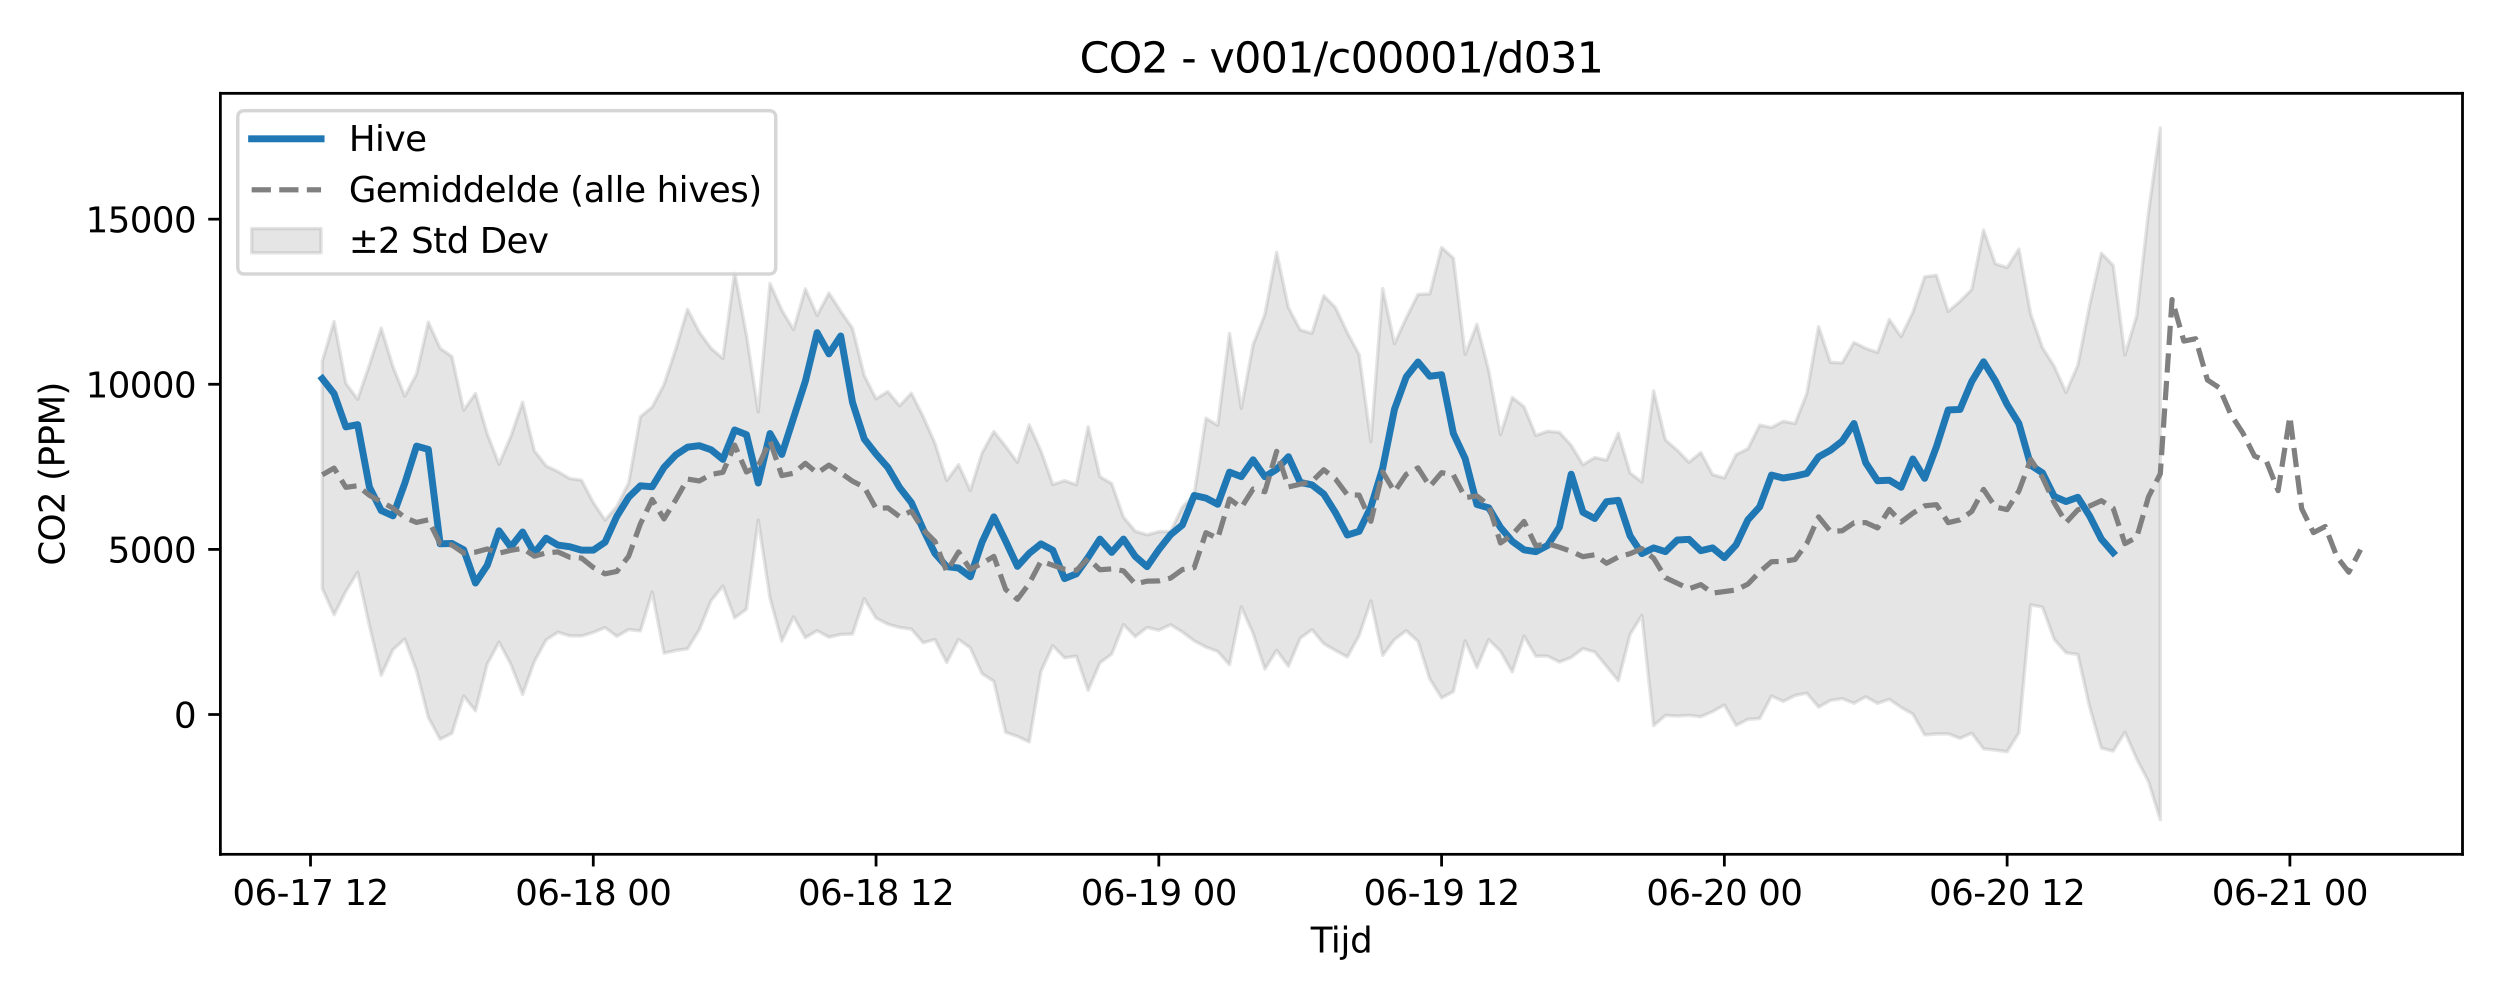 <?xml version="1.0" encoding="utf-8" standalone="no"?>
<!DOCTYPE svg PUBLIC "-//W3C//DTD SVG 1.1//EN"
  "http://www.w3.org/Graphics/SVG/1.1/DTD/svg11.dtd">
<svg xmlns:xlink="http://www.w3.org/1999/xlink" width="720pt" height="288pt" viewBox="0 0 720 288" xmlns="http://www.w3.org/2000/svg" version="1.1">
 <defs>
  <style type="text/css">*{stroke-linejoin: round; stroke-linecap: butt}</style>
 </defs>
 <g id="figure_1">
  <g id="patch_1">
   <path d="M 0 288 
L 720 288 
L 720 0 
L 0 0 
z
" style="fill: #ffffff"/>
  </g>
  <g id="axes_1">
   <g id="patch_2">
    <path d="M 63.47 246.04 
L 709.2 246.04 
L 709.2 26.88 
L 63.47 26.88 
z
" style="fill: #ffffff"/>
   </g>
   <g id="FillBetweenPolyCollection_1">
    <defs>
     <path id="m8630832f6d" d="M 92.821 -183.979 
L 92.821 -118.533 
L 96.215 -110.958 
L 99.608 -117.678 
L 103.001 -123.205 
L 106.394 -107.784 
L 109.787 -93.512 
L 113.181 -100.9 
L 116.574 -103.968 
L 119.967 -94.813 
L 123.36 -81.371 
L 126.754 -75.102 
L 130.147 -76.793 
L 133.54 -87.542 
L 136.933 -83.286 
L 140.326 -96.744 
L 143.72 -103.06 
L 147.113 -96.711 
L 150.506 -88.001 
L 153.899 -97.484 
L 157.293 -103.722 
L 160.686 -105.922 
L 164.079 -104.87 
L 167.472 -104.839 
L 170.865 -105.853 
L 174.259 -107.256 
L 177.652 -104.73 
L 181.045 -106.676 
L 184.438 -106.306 
L 187.832 -117.513 
L 191.225 -99.884 
L 194.618 -100.667 
L 198.011 -101.119 
L 201.404 -106.632 
L 204.798 -115.025 
L 208.191 -119.201 
L 211.584 -110.047 
L 214.977 -112.562 
L 218.371 -138.192 
L 221.764 -115.708 
L 225.157 -103.35 
L 228.55 -110.353 
L 231.943 -104.348 
L 235.337 -106.352 
L 238.73 -104.486 
L 242.123 -105.272 
L 245.516 -105.395 
L 248.91 -115.554 
L 252.303 -109.997 
L 255.696 -108.242 
L 259.089 -107.281 
L 262.482 -106.804 
L 265.876 -102.893 
L 269.269 -103.804 
L 272.662 -97.199 
L 276.055 -103.861 
L 279.449 -101.398 
L 282.842 -93.965 
L 286.235 -91.793 
L 289.628 -77.103 
L 293.021 -75.926 
L 296.415 -74.305 
L 299.808 -94.661 
L 303.201 -102.059 
L 306.594 -98.547 
L 309.988 -99.027 
L 313.381 -89.171 
L 316.774 -97.098 
L 320.167 -99.596 
L 323.56 -108.118 
L 326.954 -104.635 
L 330.347 -107.283 
L 333.74 -106.5 
L 337.133 -108.064 
L 340.527 -105.977 
L 343.92 -103.437 
L 347.313 -101.651 
L 350.706 -100.37 
L 354.099 -96.558 
L 357.493 -113.213 
L 360.886 -105.579 
L 364.279 -95.324 
L 367.672 -100.704 
L 371.066 -96.102 
L 374.459 -104.193 
L 377.852 -106.65 
L 381.245 -102.608 
L 384.638 -100.65 
L 388.032 -98.79 
L 391.425 -104.952 
L 394.818 -114.924 
L 398.211 -99.241 
L 401.604 -103.799 
L 404.998 -106.358 
L 408.391 -103.278 
L 411.784 -92.432 
L 415.177 -87.008 
L 418.571 -88.814 
L 421.964 -103.421 
L 425.357 -95.753 
L 428.75 -103.786 
L 432.143 -100.416 
L 435.537 -94.496 
L 438.93 -104.803 
L 442.323 -99.019 
L 445.716 -99.036 
L 449.11 -97.334 
L 452.503 -98.655 
L 455.896 -101.204 
L 459.289 -100.223 
L 462.682 -96.088 
L 466.076 -91.948 
L 469.469 -105.311 
L 472.862 -110.778 
L 476.255 -79.001 
L 479.649 -81.975 
L 483.042 -81.765 
L 486.435 -81.991 
L 489.828 -81.584 
L 493.221 -83.054 
L 496.615 -84.965 
L 500.008 -79.086 
L 503.401 -80.825 
L 506.794 -81.067 
L 510.188 -87.55 
L 513.581 -85.991 
L 516.974 -87.703 
L 520.367 -88.35 
L 523.76 -84.349 
L 527.154 -86.274 
L 530.547 -86.786 
L 533.94 -85.457 
L 537.333 -87.317 
L 540.727 -85.432 
L 544.12 -86.605 
L 547.513 -84.258 
L 550.906 -82.354 
L 554.299 -76.369 
L 557.693 -76.607 
L 561.086 -76.65 
L 564.479 -75.364 
L 567.872 -76.821 
L 571.266 -72.337 
L 574.659 -71.975 
L 578.052 -71.498 
L 581.445 -76.955 
L 584.838 -113.796 
L 588.232 -113.152 
L 591.625 -103.838 
L 595.018 -100.003 
L 598.411 -99.504 
L 601.805 -84.435 
L 605.198 -72.541 
L 608.591 -71.698 
L 611.984 -77.098 
L 615.377 -69.428 
L 618.771 -62.904 
L 622.164 -51.922 
L 622.164 -251.158 
L 622.164 -251.158 
L 618.771 -226.938 
L 615.377 -197.09 
L 611.984 -185.763 
L 608.591 -211.565 
L 605.198 -215.072 
L 601.805 -200.082 
L 598.411 -182.829 
L 595.018 -174.975 
L 591.625 -182.494 
L 588.232 -187.887 
L 584.838 -197.563 
L 581.445 -216.26 
L 578.052 -210.954 
L 574.659 -212.012 
L 571.266 -221.755 
L 567.872 -204.624 
L 564.479 -201.21 
L 561.086 -198.297 
L 557.693 -208.716 
L 554.299 -208.265 
L 550.906 -198.067 
L 547.513 -191.041 
L 544.12 -195.982 
L 540.727 -186.484 
L 537.333 -187.667 
L 533.94 -189.368 
L 530.547 -183.485 
L 527.154 -183.649 
L 523.76 -193.924 
L 520.367 -174.682 
L 516.974 -166.018 
L 513.581 -166.675 
L 510.188 -164.885 
L 506.794 -165.552 
L 503.401 -158.749 
L 500.008 -157.079 
L 496.615 -150.337 
L 493.221 -151.327 
L 489.828 -157.677 
L 486.435 -154.87 
L 483.042 -158.328 
L 479.649 -161.283 
L 476.255 -175.433 
L 472.862 -149.205 
L 469.469 -151.771 
L 466.076 -163.231 
L 462.682 -155.478 
L 459.289 -156.217 
L 455.896 -154.154 
L 452.503 -159.747 
L 449.11 -163.473 
L 445.716 -163.808 
L 442.323 -162.584 
L 438.93 -170.836 
L 435.537 -173.535 
L 432.143 -162.833 
L 428.75 -181.238 
L 425.357 -194.579 
L 421.964 -185.945 
L 418.571 -213.681 
L 415.177 -216.729 
L 411.784 -203.371 
L 408.391 -203.216 
L 404.998 -196.449 
L 401.604 -189.028 
L 398.211 -204.905 
L 394.818 -160.813 
L 391.425 -185.878 
L 388.032 -192.201 
L 384.638 -199.372 
L 381.245 -202.834 
L 377.852 -192.01 
L 374.459 -192.975 
L 371.066 -199.421 
L 367.672 -215.323 
L 364.279 -197.441 
L 360.886 -188.701 
L 357.493 -170.412 
L 354.099 -192.001 
L 350.706 -165.528 
L 347.313 -167.537 
L 343.92 -145.581 
L 340.527 -141.949 
L 337.133 -134.955 
L 333.74 -134.886 
L 330.347 -133.963 
L 326.954 -135.014 
L 323.56 -139.062 
L 320.167 -148.721 
L 316.774 -150.738 
L 313.381 -165.091 
L 309.988 -148.4 
L 306.594 -149.585 
L 303.201 -148.479 
L 299.808 -158.1 
L 296.415 -165.637 
L 293.021 -154.867 
L 289.628 -159.416 
L 286.235 -163.726 
L 282.842 -157.54 
L 279.449 -146.728 
L 276.055 -154.195 
L 272.662 -149.602 
L 269.269 -160.323 
L 265.876 -168.013 
L 262.482 -174.764 
L 259.089 -171.128 
L 255.696 -175.227 
L 252.303 -173.137 
L 248.91 -179.843 
L 245.516 -193.451 
L 242.123 -198.333 
L 238.73 -203.609 
L 235.337 -197.161 
L 231.943 -204.803 
L 228.55 -193.07 
L 225.157 -198.693 
L 221.764 -206.358 
L 218.371 -169.389 
L 214.977 -191.559 
L 211.584 -209.588 
L 208.191 -184.759 
L 204.798 -187.678 
L 201.404 -192.344 
L 198.011 -198.928 
L 194.618 -187.433 
L 191.225 -177.224 
L 187.832 -170.789 
L 184.438 -167.979 
L 181.045 -148.885 
L 177.652 -142.134 
L 174.259 -138.212 
L 170.865 -143.282 
L 167.472 -149.726 
L 164.079 -150.17 
L 160.686 -152.178 
L 157.293 -153.809 
L 153.899 -158.17 
L 150.506 -172.169 
L 147.113 -162.305 
L 143.72 -154.308 
L 140.326 -163.059 
L 136.933 -174.661 
L 133.54 -169.893 
L 130.147 -185.308 
L 126.754 -187.697 
L 123.36 -195.224 
L 119.967 -180.267 
L 116.574 -173.936 
L 113.181 -182.378 
L 109.787 -193.529 
L 106.394 -182.895 
L 103.001 -173.011 
L 99.608 -177.615 
L 96.215 -195.421 
L 92.821 -183.979 
z
" style="stroke: #808080; stroke-opacity: 0.2"/>
    </defs>
    <g clip-path="url(#p484019cd94)">
     <use xlink:href="#m8630832f6d" x="0" y="288" style="fill: #808080; fill-opacity: 0.2; stroke: #808080; stroke-opacity: 0.2"/>
    </g>
   </g>
   <g id="matplotlib.axis_1">
    <g id="xtick_1">
     <g id="line2d_1">
      <defs>
       <path id="m80fd7b2091" d="M 0 0 
L 0 3.5 
" style="stroke: #000000; stroke-width: 0.8"/>
      </defs>
      <g>
       <use xlink:href="#m80fd7b2091" x="89.428" y="246.04" style="stroke: #000000; stroke-width: 0.8"/>
      </g>
     </g>
     <g id="text_1">
      <!-- 06-17 12 -->
      <g transform="translate(66.948 260.638) scale(0.1 -0.1)">
       <defs>
        <path id="DejaVuSans-30" d="M 2034 4250 
Q 1547 4250 1301 3770 
Q 1056 3291 1056 2328 
Q 1056 1369 1301 889 
Q 1547 409 2034 409 
Q 2525 409 2770 889 
Q 3016 1369 3016 2328 
Q 3016 3291 2770 3770 
Q 2525 4250 2034 4250 
z
M 2034 4750 
Q 2819 4750 3233 4129 
Q 3647 3509 3647 2328 
Q 3647 1150 3233 529 
Q 2819 -91 2034 -91 
Q 1250 -91 836 529 
Q 422 1150 422 2328 
Q 422 3509 836 4129 
Q 1250 4750 2034 4750 
z
" transform="scale(0.016)"/>
        <path id="DejaVuSans-36" d="M 2113 2584 
Q 1688 2584 1439 2293 
Q 1191 2003 1191 1497 
Q 1191 994 1439 701 
Q 1688 409 2113 409 
Q 2538 409 2786 701 
Q 3034 994 3034 1497 
Q 3034 2003 2786 2293 
Q 2538 2584 2113 2584 
z
M 3366 4563 
L 3366 3988 
Q 3128 4100 2886 4159 
Q 2644 4219 2406 4219 
Q 1781 4219 1451 3797 
Q 1122 3375 1075 2522 
Q 1259 2794 1537 2939 
Q 1816 3084 2150 3084 
Q 2853 3084 3261 2657 
Q 3669 2231 3669 1497 
Q 3669 778 3244 343 
Q 2819 -91 2113 -91 
Q 1303 -91 875 529 
Q 447 1150 447 2328 
Q 447 3434 972 4092 
Q 1497 4750 2381 4750 
Q 2619 4750 2861 4703 
Q 3103 4656 3366 4563 
z
" transform="scale(0.016)"/>
        <path id="DejaVuSans-2d" d="M 313 2009 
L 1997 2009 
L 1997 1497 
L 313 1497 
L 313 2009 
z
" transform="scale(0.016)"/>
        <path id="DejaVuSans-31" d="M 794 531 
L 1825 531 
L 1825 4091 
L 703 3866 
L 703 4441 
L 1819 4666 
L 2450 4666 
L 2450 531 
L 3481 531 
L 3481 0 
L 794 0 
L 794 531 
z
" transform="scale(0.016)"/>
        <path id="DejaVuSans-37" d="M 525 4666 
L 3525 4666 
L 3525 4397 
L 1831 0 
L 1172 0 
L 2766 4134 
L 525 4134 
L 525 4666 
z
" transform="scale(0.016)"/>
        <path id="DejaVuSans-20" transform="scale(0.016)"/>
        <path id="DejaVuSans-32" d="M 1228 531 
L 3431 531 
L 3431 0 
L 469 0 
L 469 531 
Q 828 903 1448 1529 
Q 2069 2156 2228 2338 
Q 2531 2678 2651 2914 
Q 2772 3150 2772 3378 
Q 2772 3750 2511 3984 
Q 2250 4219 1831 4219 
Q 1534 4219 1204 4116 
Q 875 4013 500 3803 
L 500 4441 
Q 881 4594 1212 4672 
Q 1544 4750 1819 4750 
Q 2544 4750 2975 4387 
Q 3406 4025 3406 3419 
Q 3406 3131 3298 2873 
Q 3191 2616 2906 2266 
Q 2828 2175 2409 1742 
Q 1991 1309 1228 531 
z
" transform="scale(0.016)"/>
       </defs>
       <use xlink:href="#DejaVuSans-30"/>
       <use xlink:href="#DejaVuSans-36" transform="translate(63.623 0)"/>
       <use xlink:href="#DejaVuSans-2d" transform="translate(127.246 0)"/>
       <use xlink:href="#DejaVuSans-31" transform="translate(163.33 0)"/>
       <use xlink:href="#DejaVuSans-37" transform="translate(226.953 0)"/>
       <use xlink:href="#DejaVuSans-20" transform="translate(290.576 0)"/>
       <use xlink:href="#DejaVuSans-31" transform="translate(322.363 0)"/>
       <use xlink:href="#DejaVuSans-32" transform="translate(385.986 0)"/>
      </g>
     </g>
    </g>
    <g id="xtick_2">
     <g id="line2d_2">
      <g>
       <use xlink:href="#m80fd7b2091" x="170.865" y="246.04" style="stroke: #000000; stroke-width: 0.8"/>
      </g>
     </g>
     <g id="text_2">
      <!-- 06-18 00 -->
      <g transform="translate(148.385 260.638) scale(0.1 -0.1)">
       <defs>
        <path id="DejaVuSans-38" d="M 2034 2216 
Q 1584 2216 1326 1975 
Q 1069 1734 1069 1313 
Q 1069 891 1326 650 
Q 1584 409 2034 409 
Q 2484 409 2743 651 
Q 3003 894 3003 1313 
Q 3003 1734 2745 1975 
Q 2488 2216 2034 2216 
z
M 1403 2484 
Q 997 2584 770 2862 
Q 544 3141 544 3541 
Q 544 4100 942 4425 
Q 1341 4750 2034 4750 
Q 2731 4750 3128 4425 
Q 3525 4100 3525 3541 
Q 3525 3141 3298 2862 
Q 3072 2584 2669 2484 
Q 3125 2378 3379 2068 
Q 3634 1759 3634 1313 
Q 3634 634 3220 271 
Q 2806 -91 2034 -91 
Q 1263 -91 848 271 
Q 434 634 434 1313 
Q 434 1759 690 2068 
Q 947 2378 1403 2484 
z
M 1172 3481 
Q 1172 3119 1398 2916 
Q 1625 2713 2034 2713 
Q 2441 2713 2670 2916 
Q 2900 3119 2900 3481 
Q 2900 3844 2670 4047 
Q 2441 4250 2034 4250 
Q 1625 4250 1398 4047 
Q 1172 3844 1172 3481 
z
" transform="scale(0.016)"/>
       </defs>
       <use xlink:href="#DejaVuSans-30"/>
       <use xlink:href="#DejaVuSans-36" transform="translate(63.623 0)"/>
       <use xlink:href="#DejaVuSans-2d" transform="translate(127.246 0)"/>
       <use xlink:href="#DejaVuSans-31" transform="translate(163.33 0)"/>
       <use xlink:href="#DejaVuSans-38" transform="translate(226.953 0)"/>
       <use xlink:href="#DejaVuSans-20" transform="translate(290.576 0)"/>
       <use xlink:href="#DejaVuSans-30" transform="translate(322.363 0)"/>
       <use xlink:href="#DejaVuSans-30" transform="translate(385.986 0)"/>
      </g>
     </g>
    </g>
    <g id="xtick_3">
     <g id="line2d_3">
      <g>
       <use xlink:href="#m80fd7b2091" x="252.303" y="246.04" style="stroke: #000000; stroke-width: 0.8"/>
      </g>
     </g>
     <g id="text_3">
      <!-- 06-18 12 -->
      <g transform="translate(229.822 260.638) scale(0.1 -0.1)">
       <use xlink:href="#DejaVuSans-30"/>
       <use xlink:href="#DejaVuSans-36" transform="translate(63.623 0)"/>
       <use xlink:href="#DejaVuSans-2d" transform="translate(127.246 0)"/>
       <use xlink:href="#DejaVuSans-31" transform="translate(163.33 0)"/>
       <use xlink:href="#DejaVuSans-38" transform="translate(226.953 0)"/>
       <use xlink:href="#DejaVuSans-20" transform="translate(290.576 0)"/>
       <use xlink:href="#DejaVuSans-31" transform="translate(322.363 0)"/>
       <use xlink:href="#DejaVuSans-32" transform="translate(385.986 0)"/>
      </g>
     </g>
    </g>
    <g id="xtick_4">
     <g id="line2d_4">
      <g>
       <use xlink:href="#m80fd7b2091" x="333.74" y="246.04" style="stroke: #000000; stroke-width: 0.8"/>
      </g>
     </g>
     <g id="text_4">
      <!-- 06-19 00 -->
      <g transform="translate(311.26 260.638) scale(0.1 -0.1)">
       <defs>
        <path id="DejaVuSans-39" d="M 703 97 
L 703 672 
Q 941 559 1184 500 
Q 1428 441 1663 441 
Q 2288 441 2617 861 
Q 2947 1281 2994 2138 
Q 2813 1869 2534 1725 
Q 2256 1581 1919 1581 
Q 1219 1581 811 2004 
Q 403 2428 403 3163 
Q 403 3881 828 4315 
Q 1253 4750 1959 4750 
Q 2769 4750 3195 4129 
Q 3622 3509 3622 2328 
Q 3622 1225 3098 567 
Q 2575 -91 1691 -91 
Q 1453 -91 1209 -44 
Q 966 3 703 97 
z
M 1959 2075 
Q 2384 2075 2632 2365 
Q 2881 2656 2881 3163 
Q 2881 3666 2632 3958 
Q 2384 4250 1959 4250 
Q 1534 4250 1286 3958 
Q 1038 3666 1038 3163 
Q 1038 2656 1286 2365 
Q 1534 2075 1959 2075 
z
" transform="scale(0.016)"/>
       </defs>
       <use xlink:href="#DejaVuSans-30"/>
       <use xlink:href="#DejaVuSans-36" transform="translate(63.623 0)"/>
       <use xlink:href="#DejaVuSans-2d" transform="translate(127.246 0)"/>
       <use xlink:href="#DejaVuSans-31" transform="translate(163.33 0)"/>
       <use xlink:href="#DejaVuSans-39" transform="translate(226.953 0)"/>
       <use xlink:href="#DejaVuSans-20" transform="translate(290.576 0)"/>
       <use xlink:href="#DejaVuSans-30" transform="translate(322.363 0)"/>
       <use xlink:href="#DejaVuSans-30" transform="translate(385.986 0)"/>
      </g>
     </g>
    </g>
    <g id="xtick_5">
     <g id="line2d_5">
      <g>
       <use xlink:href="#m80fd7b2091" x="415.177" y="246.04" style="stroke: #000000; stroke-width: 0.8"/>
      </g>
     </g>
     <g id="text_5">
      <!-- 06-19 12 -->
      <g transform="translate(392.697 260.638) scale(0.1 -0.1)">
       <use xlink:href="#DejaVuSans-30"/>
       <use xlink:href="#DejaVuSans-36" transform="translate(63.623 0)"/>
       <use xlink:href="#DejaVuSans-2d" transform="translate(127.246 0)"/>
       <use xlink:href="#DejaVuSans-31" transform="translate(163.33 0)"/>
       <use xlink:href="#DejaVuSans-39" transform="translate(226.953 0)"/>
       <use xlink:href="#DejaVuSans-20" transform="translate(290.576 0)"/>
       <use xlink:href="#DejaVuSans-31" transform="translate(322.363 0)"/>
       <use xlink:href="#DejaVuSans-32" transform="translate(385.986 0)"/>
      </g>
     </g>
    </g>
    <g id="xtick_6">
     <g id="line2d_6">
      <g>
       <use xlink:href="#m80fd7b2091" x="496.615" y="246.04" style="stroke: #000000; stroke-width: 0.8"/>
      </g>
     </g>
     <g id="text_6">
      <!-- 06-20 00 -->
      <g transform="translate(474.134 260.638) scale(0.1 -0.1)">
       <use xlink:href="#DejaVuSans-30"/>
       <use xlink:href="#DejaVuSans-36" transform="translate(63.623 0)"/>
       <use xlink:href="#DejaVuSans-2d" transform="translate(127.246 0)"/>
       <use xlink:href="#DejaVuSans-32" transform="translate(163.33 0)"/>
       <use xlink:href="#DejaVuSans-30" transform="translate(226.953 0)"/>
       <use xlink:href="#DejaVuSans-20" transform="translate(290.576 0)"/>
       <use xlink:href="#DejaVuSans-30" transform="translate(322.363 0)"/>
       <use xlink:href="#DejaVuSans-30" transform="translate(385.986 0)"/>
      </g>
     </g>
    </g>
    <g id="xtick_7">
     <g id="line2d_7">
      <g>
       <use xlink:href="#m80fd7b2091" x="578.052" y="246.04" style="stroke: #000000; stroke-width: 0.8"/>
      </g>
     </g>
     <g id="text_7">
      <!-- 06-20 12 -->
      <g transform="translate(555.572 260.638) scale(0.1 -0.1)">
       <use xlink:href="#DejaVuSans-30"/>
       <use xlink:href="#DejaVuSans-36" transform="translate(63.623 0)"/>
       <use xlink:href="#DejaVuSans-2d" transform="translate(127.246 0)"/>
       <use xlink:href="#DejaVuSans-32" transform="translate(163.33 0)"/>
       <use xlink:href="#DejaVuSans-30" transform="translate(226.953 0)"/>
       <use xlink:href="#DejaVuSans-20" transform="translate(290.576 0)"/>
       <use xlink:href="#DejaVuSans-31" transform="translate(322.363 0)"/>
       <use xlink:href="#DejaVuSans-32" transform="translate(385.986 0)"/>
      </g>
     </g>
    </g>
    <g id="xtick_8">
     <g id="line2d_8">
      <g>
       <use xlink:href="#m80fd7b2091" x="659.489" y="246.04" style="stroke: #000000; stroke-width: 0.8"/>
      </g>
     </g>
     <g id="text_8">
      <!-- 06-21 00 -->
      <g transform="translate(637.009 260.638) scale(0.1 -0.1)">
       <use xlink:href="#DejaVuSans-30"/>
       <use xlink:href="#DejaVuSans-36" transform="translate(63.623 0)"/>
       <use xlink:href="#DejaVuSans-2d" transform="translate(127.246 0)"/>
       <use xlink:href="#DejaVuSans-32" transform="translate(163.33 0)"/>
       <use xlink:href="#DejaVuSans-31" transform="translate(226.953 0)"/>
       <use xlink:href="#DejaVuSans-20" transform="translate(290.576 0)"/>
       <use xlink:href="#DejaVuSans-30" transform="translate(322.363 0)"/>
       <use xlink:href="#DejaVuSans-30" transform="translate(385.986 0)"/>
      </g>
     </g>
    </g>
    <g id="text_9">
     <!-- Tijd -->
     <g transform="translate(377.485 274.317) scale(0.1 -0.1)">
      <defs>
       <path id="DejaVuSans-54" d="M -19 4666 
L 3928 4666 
L 3928 4134 
L 2272 4134 
L 2272 0 
L 1638 0 
L 1638 4134 
L -19 4134 
L -19 4666 
z
" transform="scale(0.016)"/>
       <path id="DejaVuSans-69" d="M 603 3500 
L 1178 3500 
L 1178 0 
L 603 0 
L 603 3500 
z
M 603 4863 
L 1178 4863 
L 1178 4134 
L 603 4134 
L 603 4863 
z
" transform="scale(0.016)"/>
       <path id="DejaVuSans-6a" d="M 603 3500 
L 1178 3500 
L 1178 -63 
Q 1178 -731 923 -1031 
Q 669 -1331 103 -1331 
L -116 -1331 
L -116 -844 
L 38 -844 
Q 366 -844 484 -692 
Q 603 -541 603 -63 
L 603 3500 
z
M 603 4863 
L 1178 4863 
L 1178 4134 
L 603 4134 
L 603 4863 
z
" transform="scale(0.016)"/>
       <path id="DejaVuSans-64" d="M 2906 2969 
L 2906 4863 
L 3481 4863 
L 3481 0 
L 2906 0 
L 2906 525 
Q 2725 213 2448 61 
Q 2172 -91 1784 -91 
Q 1150 -91 751 415 
Q 353 922 353 1747 
Q 353 2572 751 3078 
Q 1150 3584 1784 3584 
Q 2172 3584 2448 3432 
Q 2725 3281 2906 2969 
z
M 947 1747 
Q 947 1113 1208 752 
Q 1469 391 1925 391 
Q 2381 391 2643 752 
Q 2906 1113 2906 1747 
Q 2906 2381 2643 2742 
Q 2381 3103 1925 3103 
Q 1469 3103 1208 2742 
Q 947 2381 947 1747 
z
" transform="scale(0.016)"/>
      </defs>
      <use xlink:href="#DejaVuSans-54"/>
      <use xlink:href="#DejaVuSans-69" transform="translate(57.959 0)"/>
      <use xlink:href="#DejaVuSans-6a" transform="translate(85.742 0)"/>
      <use xlink:href="#DejaVuSans-64" transform="translate(113.525 0)"/>
     </g>
    </g>
   </g>
   <g id="matplotlib.axis_2">
    <g id="ytick_1">
     <g id="line2d_9">
      <defs>
       <path id="m58022aa625" d="M 0 0 
L -3.5 0 
" style="stroke: #000000; stroke-width: 0.8"/>
      </defs>
      <g>
       <use xlink:href="#m58022aa625" x="63.47" y="205.775" style="stroke: #000000; stroke-width: 0.8"/>
      </g>
     </g>
     <g id="text_10">
      <!-- 0 -->
      <g transform="translate(50.108 209.575) scale(0.1 -0.1)">
       <use xlink:href="#DejaVuSans-30"/>
      </g>
     </g>
    </g>
    <g id="ytick_2">
     <g id="line2d_10">
      <g>
       <use xlink:href="#m58022aa625" x="63.47" y="158.223" style="stroke: #000000; stroke-width: 0.8"/>
      </g>
     </g>
     <g id="text_11">
      <!-- 5000 -->
      <g transform="translate(31.02 162.022) scale(0.1 -0.1)">
       <defs>
        <path id="DejaVuSans-35" d="M 691 4666 
L 3169 4666 
L 3169 4134 
L 1269 4134 
L 1269 2991 
Q 1406 3038 1543 3061 
Q 1681 3084 1819 3084 
Q 2600 3084 3056 2656 
Q 3513 2228 3513 1497 
Q 3513 744 3044 326 
Q 2575 -91 1722 -91 
Q 1428 -91 1123 -41 
Q 819 9 494 109 
L 494 744 
Q 775 591 1075 516 
Q 1375 441 1709 441 
Q 2250 441 2565 725 
Q 2881 1009 2881 1497 
Q 2881 1984 2565 2268 
Q 2250 2553 1709 2553 
Q 1456 2553 1204 2497 
Q 953 2441 691 2322 
L 691 4666 
z
" transform="scale(0.016)"/>
       </defs>
       <use xlink:href="#DejaVuSans-35"/>
       <use xlink:href="#DejaVuSans-30" transform="translate(63.623 0)"/>
       <use xlink:href="#DejaVuSans-30" transform="translate(127.246 0)"/>
       <use xlink:href="#DejaVuSans-30" transform="translate(190.869 0)"/>
      </g>
     </g>
    </g>
    <g id="ytick_3">
     <g id="line2d_11">
      <g>
       <use xlink:href="#m58022aa625" x="63.47" y="110.671" style="stroke: #000000; stroke-width: 0.8"/>
      </g>
     </g>
     <g id="text_12">
      <!-- 10000 -->
      <g transform="translate(24.657 114.47) scale(0.1 -0.1)">
       <use xlink:href="#DejaVuSans-31"/>
       <use xlink:href="#DejaVuSans-30" transform="translate(63.623 0)"/>
       <use xlink:href="#DejaVuSans-30" transform="translate(127.246 0)"/>
       <use xlink:href="#DejaVuSans-30" transform="translate(190.869 0)"/>
       <use xlink:href="#DejaVuSans-30" transform="translate(254.492 0)"/>
      </g>
     </g>
    </g>
    <g id="ytick_4">
     <g id="line2d_12">
      <g>
       <use xlink:href="#m58022aa625" x="63.47" y="63.119" style="stroke: #000000; stroke-width: 0.8"/>
      </g>
     </g>
     <g id="text_13">
      <!-- 15000 -->
      <g transform="translate(24.657 66.918) scale(0.1 -0.1)">
       <use xlink:href="#DejaVuSans-31"/>
       <use xlink:href="#DejaVuSans-35" transform="translate(63.623 0)"/>
       <use xlink:href="#DejaVuSans-30" transform="translate(127.246 0)"/>
       <use xlink:href="#DejaVuSans-30" transform="translate(190.869 0)"/>
       <use xlink:href="#DejaVuSans-30" transform="translate(254.492 0)"/>
      </g>
     </g>
    </g>
    <g id="text_14">
     <!-- CO2 (PPM) -->
     <g transform="translate(18.578 162.903) rotate(-90) scale(0.1 -0.1)">
      <defs>
       <path id="DejaVuSans-43" d="M 4122 4306 
L 4122 3641 
Q 3803 3938 3442 4084 
Q 3081 4231 2675 4231 
Q 1875 4231 1450 3742 
Q 1025 3253 1025 2328 
Q 1025 1406 1450 917 
Q 1875 428 2675 428 
Q 3081 428 3442 575 
Q 3803 722 4122 1019 
L 4122 359 
Q 3791 134 3420 21 
Q 3050 -91 2638 -91 
Q 1578 -91 968 557 
Q 359 1206 359 2328 
Q 359 3453 968 4101 
Q 1578 4750 2638 4750 
Q 3056 4750 3426 4639 
Q 3797 4528 4122 4306 
z
" transform="scale(0.016)"/>
       <path id="DejaVuSans-4f" d="M 2522 4238 
Q 1834 4238 1429 3725 
Q 1025 3213 1025 2328 
Q 1025 1447 1429 934 
Q 1834 422 2522 422 
Q 3209 422 3611 934 
Q 4013 1447 4013 2328 
Q 4013 3213 3611 3725 
Q 3209 4238 2522 4238 
z
M 2522 4750 
Q 3503 4750 4090 4092 
Q 4678 3434 4678 2328 
Q 4678 1225 4090 567 
Q 3503 -91 2522 -91 
Q 1538 -91 948 565 
Q 359 1222 359 2328 
Q 359 3434 948 4092 
Q 1538 4750 2522 4750 
z
" transform="scale(0.016)"/>
       <path id="DejaVuSans-28" d="M 1984 4856 
Q 1566 4138 1362 3434 
Q 1159 2731 1159 2009 
Q 1159 1288 1364 580 
Q 1569 -128 1984 -844 
L 1484 -844 
Q 1016 -109 783 600 
Q 550 1309 550 2009 
Q 550 2706 781 3412 
Q 1013 4119 1484 4856 
L 1984 4856 
z
" transform="scale(0.016)"/>
       <path id="DejaVuSans-50" d="M 1259 4147 
L 1259 2394 
L 2053 2394 
Q 2494 2394 2734 2622 
Q 2975 2850 2975 3272 
Q 2975 3691 2734 3919 
Q 2494 4147 2053 4147 
L 1259 4147 
z
M 628 4666 
L 2053 4666 
Q 2838 4666 3239 4311 
Q 3641 3956 3641 3272 
Q 3641 2581 3239 2228 
Q 2838 1875 2053 1875 
L 1259 1875 
L 1259 0 
L 628 0 
L 628 4666 
z
" transform="scale(0.016)"/>
       <path id="DejaVuSans-4d" d="M 628 4666 
L 1569 4666 
L 2759 1491 
L 3956 4666 
L 4897 4666 
L 4897 0 
L 4281 0 
L 4281 4097 
L 3078 897 
L 2444 897 
L 1241 4097 
L 1241 0 
L 628 0 
L 628 4666 
z
" transform="scale(0.016)"/>
       <path id="DejaVuSans-29" d="M 513 4856 
L 1013 4856 
Q 1481 4119 1714 3412 
Q 1947 2706 1947 2009 
Q 1947 1309 1714 600 
Q 1481 -109 1013 -844 
L 513 -844 
Q 928 -128 1133 580 
Q 1338 1288 1338 2009 
Q 1338 2731 1133 3434 
Q 928 4138 513 4856 
z
" transform="scale(0.016)"/>
      </defs>
      <use xlink:href="#DejaVuSans-43"/>
      <use xlink:href="#DejaVuSans-4f" transform="translate(69.824 0)"/>
      <use xlink:href="#DejaVuSans-32" transform="translate(148.535 0)"/>
      <use xlink:href="#DejaVuSans-20" transform="translate(212.158 0)"/>
      <use xlink:href="#DejaVuSans-28" transform="translate(243.945 0)"/>
      <use xlink:href="#DejaVuSans-50" transform="translate(282.959 0)"/>
      <use xlink:href="#DejaVuSans-50" transform="translate(343.262 0)"/>
      <use xlink:href="#DejaVuSans-4d" transform="translate(403.564 0)"/>
      <use xlink:href="#DejaVuSans-29" transform="translate(489.844 0)"/>
     </g>
    </g>
   </g>
   <g id="line2d_13">
    <path d="M 92.821 109.057 
L 96.215 113.378 
L 99.608 122.946 
L 103.001 122.299 
L 106.394 140.283 
L 109.787 147.026 
L 113.181 148.564 
L 116.574 139.193 
L 119.967 128.484 
L 123.36 129.432 
L 126.754 156.619 
L 130.147 156.514 
L 133.54 158.334 
L 136.933 167.908 
L 140.326 162.813 
L 143.72 152.878 
L 147.113 157.532 
L 150.506 153.217 
L 153.899 159.291 
L 157.293 154.99 
L 160.686 156.993 
L 164.079 157.459 
L 167.472 158.439 
L 170.865 158.445 
L 174.259 156.143 
L 177.652 148.681 
L 181.045 143.216 
L 184.438 139.912 
L 187.832 140.185 
L 191.225 134.618 
L 194.618 131.026 
L 198.011 128.779 
L 201.404 128.357 
L 204.798 129.536 
L 208.191 132.294 
L 211.584 123.833 
L 214.977 125.187 
L 218.371 139.104 
L 221.764 124.864 
L 225.157 130.877 
L 231.943 109.796 
L 235.337 95.803 
L 238.73 101.909 
L 242.123 96.77 
L 245.516 115.883 
L 248.91 126.426 
L 252.303 130.76 
L 255.696 134.618 
L 259.089 140.41 
L 262.482 144.763 
L 265.876 152.434 
L 269.269 159.39 
L 272.662 163.188 
L 276.055 163.59 
L 279.449 166.107 
L 282.842 156.115 
L 286.235 148.865 
L 289.628 155.83 
L 293.021 163.102 
L 296.415 159.358 
L 299.808 156.635 
L 303.201 158.467 
L 306.594 166.633 
L 309.988 165.267 
L 313.381 160.518 
L 316.774 155.268 
L 320.167 159.089 
L 323.56 155.259 
L 326.954 160.249 
L 330.347 163.2 
L 333.74 158.29 
L 337.133 153.988 
L 340.527 151.182 
L 343.92 142.696 
L 347.313 143.453 
L 350.706 145.235 
L 354.099 135.981 
L 357.493 137.275 
L 360.886 132.424 
L 364.279 137.294 
L 367.672 135.163 
L 371.066 131.537 
L 374.459 138.926 
L 377.852 139.646 
L 381.245 142.279 
L 384.638 147.695 
L 388.032 154.092 
L 391.425 153.027 
L 394.818 145.989 
L 398.211 134.856 
L 401.604 117.873 
L 404.998 108.56 
L 408.391 104.258 
L 411.784 108.36 
L 415.177 107.913 
L 418.571 124.822 
L 421.964 132.069 
L 425.357 145.298 
L 428.75 146.249 
L 432.143 151.895 
L 435.537 155.899 
L 438.93 158.356 
L 442.323 158.889 
L 445.716 157.079 
L 449.11 151.816 
L 452.503 136.574 
L 455.896 147.536 
L 459.289 149.334 
L 462.682 144.487 
L 466.076 144.1 
L 469.469 154.333 
L 472.862 159.44 
L 476.255 157.798 
L 479.649 158.867 
L 483.042 155.522 
L 486.435 155.329 
L 489.828 158.597 
L 493.221 157.795 
L 496.615 160.594 
L 500.008 156.892 
L 503.401 149.702 
L 506.794 145.974 
L 510.188 136.821 
L 513.581 137.668 
L 516.974 137.119 
L 520.367 136.343 
L 523.76 131.565 
L 527.154 129.685 
L 530.547 127.051 
L 533.94 121.979 
L 537.333 133.284 
L 540.727 138.451 
L 544.12 138.305 
L 547.513 140.334 
L 550.906 132.183 
L 554.299 137.757 
L 557.693 128.671 
L 561.086 118.057 
L 564.479 117.927 
L 567.872 109.862 
L 571.266 104.204 
L 574.659 109.679 
L 578.052 116.504 
L 581.445 121.969 
L 584.838 133.962 
L 588.232 136.197 
L 591.625 142.984 
L 595.018 144.442 
L 598.411 143.219 
L 601.805 148.583 
L 605.198 155.259 
L 608.591 159.16 
L 608.591 159.16 
" clip-path="url(#p484019cd94)" style="fill: none; stroke: #1f77b4; stroke-width: 2; stroke-linecap: square"/>
   </g>
   <g id="line2d_14">
    <path d="M 92.821 136.744 
L 96.215 134.81 
L 99.608 140.353 
L 103.001 139.892 
L 106.394 142.661 
L 113.181 146.361 
L 116.574 149.048 
L 119.967 150.46 
L 123.36 149.703 
L 126.754 156.6 
L 130.147 156.949 
L 133.54 159.282 
L 136.933 159.026 
L 140.326 158.099 
L 143.72 159.316 
L 147.113 158.492 
L 150.506 157.915 
L 153.899 160.173 
L 157.293 159.234 
L 160.686 158.95 
L 164.079 160.48 
L 167.472 160.718 
L 170.865 163.433 
L 174.259 165.266 
L 177.652 164.568 
L 181.045 160.22 
L 184.438 150.857 
L 187.832 143.849 
L 191.225 149.446 
L 194.618 143.95 
L 198.011 137.977 
L 201.404 138.512 
L 204.798 136.649 
L 208.191 136.02 
L 211.584 128.182 
L 214.977 135.939 
L 218.371 134.209 
L 221.764 126.967 
L 225.157 136.979 
L 228.55 136.288 
L 231.943 133.424 
L 235.337 136.244 
L 238.73 133.952 
L 242.123 136.197 
L 245.516 138.577 
L 248.91 140.302 
L 252.303 146.433 
L 255.696 146.265 
L 259.089 148.795 
L 262.482 147.216 
L 265.876 152.547 
L 269.269 155.937 
L 272.662 164.599 
L 276.055 158.972 
L 279.449 163.937 
L 282.842 162.248 
L 286.235 160.24 
L 289.628 169.74 
L 293.021 172.603 
L 296.415 168.029 
L 299.808 161.619 
L 306.594 163.934 
L 309.988 164.286 
L 313.381 160.869 
L 316.774 164.082 
L 320.167 163.841 
L 323.56 164.41 
L 326.954 168.176 
L 330.347 167.377 
L 333.74 167.307 
L 337.133 166.491 
L 340.527 164.037 
L 343.92 163.491 
L 347.313 153.406 
L 350.706 155.051 
L 354.099 143.72 
L 357.493 146.187 
L 360.886 140.86 
L 364.279 141.618 
L 367.672 129.987 
L 371.066 140.239 
L 377.852 138.67 
L 381.245 135.279 
L 384.638 137.989 
L 388.032 142.505 
L 391.425 142.585 
L 394.818 150.132 
L 398.211 135.927 
L 401.604 141.586 
L 404.998 136.597 
L 408.391 134.753 
L 411.784 140.098 
L 415.177 136.132 
L 418.571 136.752 
L 421.964 143.317 
L 425.357 142.834 
L 428.75 145.488 
L 432.143 156.376 
L 435.537 153.985 
L 438.93 150.181 
L 442.323 157.199 
L 445.716 156.578 
L 449.11 157.596 
L 452.503 158.799 
L 455.896 160.321 
L 459.289 159.78 
L 462.682 162.217 
L 466.076 160.41 
L 469.469 159.459 
L 472.862 158.009 
L 476.255 160.783 
L 479.649 166.371 
L 486.435 169.57 
L 489.828 168.37 
L 493.221 170.809 
L 500.008 169.918 
L 503.401 168.213 
L 506.794 164.69 
L 510.188 161.782 
L 513.581 161.667 
L 516.974 161.139 
L 520.367 156.484 
L 523.76 148.863 
L 527.154 153.039 
L 530.547 152.864 
L 533.94 150.588 
L 537.333 150.508 
L 540.727 152.042 
L 544.12 146.706 
L 547.513 150.35 
L 550.906 147.79 
L 554.299 145.683 
L 557.693 145.338 
L 561.086 150.526 
L 564.479 149.713 
L 567.872 147.278 
L 571.266 140.954 
L 574.659 146.007 
L 578.052 146.774 
L 581.445 141.392 
L 584.838 132.32 
L 588.232 137.48 
L 591.625 144.834 
L 595.018 150.511 
L 598.411 146.834 
L 601.805 145.741 
L 605.198 144.194 
L 608.591 146.369 
L 611.984 156.569 
L 615.377 154.741 
L 618.771 143.079 
L 622.164 136.46 
L 625.557 86.277 
L 628.95 98.228 
L 632.344 97.556 
L 635.737 109.422 
L 639.13 111.679 
L 642.523 119.468 
L 645.916 124.661 
L 649.31 131.35 
L 652.703 132.754 
L 656.096 141.31 
L 659.489 119.931 
L 662.883 146.49 
L 666.276 153.392 
L 669.669 151.632 
L 673.062 160.433 
L 676.455 164.801 
L 679.849 158.29 
L 679.849 158.29 
" clip-path="url(#p484019cd94)" style="fill: none; stroke-dasharray: 5.55,2.4; stroke-dashoffset: 0; stroke: #808080; stroke-width: 1.5"/>
   </g>
   <g id="patch_3">
    <path d="M 63.47 246.04 
L 63.47 26.88 
" style="fill: none; stroke: #000000; stroke-width: 0.8; stroke-linejoin: miter; stroke-linecap: square"/>
   </g>
   <g id="patch_4">
    <path d="M 709.2 246.04 
L 709.2 26.88 
" style="fill: none; stroke: #000000; stroke-width: 0.8; stroke-linejoin: miter; stroke-linecap: square"/>
   </g>
   <g id="patch_5">
    <path d="M 63.47 246.04 
L 709.2 246.04 
" style="fill: none; stroke: #000000; stroke-width: 0.8; stroke-linejoin: miter; stroke-linecap: square"/>
   </g>
   <g id="patch_6">
    <path d="M 63.47 26.88 
L 709.2 26.88 
" style="fill: none; stroke: #000000; stroke-width: 0.8; stroke-linejoin: miter; stroke-linecap: square"/>
   </g>
   <g id="text_15">
    <!-- CO2 - v001/c00001/d031 -->
    <g transform="translate(310.932 20.88) scale(0.12 -0.12)">
     <defs>
      <path id="DejaVuSans-76" d="M 191 3500 
L 800 3500 
L 1894 563 
L 2988 3500 
L 3597 3500 
L 2284 0 
L 1503 0 
L 191 3500 
z
" transform="scale(0.016)"/>
      <path id="DejaVuSans-2f" d="M 1625 4666 
L 2156 4666 
L 531 -594 
L 0 -594 
L 1625 4666 
z
" transform="scale(0.016)"/>
      <path id="DejaVuSans-63" d="M 3122 3366 
L 3122 2828 
Q 2878 2963 2633 3030 
Q 2388 3097 2138 3097 
Q 1578 3097 1268 2742 
Q 959 2388 959 1747 
Q 959 1106 1268 751 
Q 1578 397 2138 397 
Q 2388 397 2633 464 
Q 2878 531 3122 666 
L 3122 134 
Q 2881 22 2623 -34 
Q 2366 -91 2075 -91 
Q 1284 -91 818 406 
Q 353 903 353 1747 
Q 353 2603 823 3093 
Q 1294 3584 2113 3584 
Q 2378 3584 2631 3529 
Q 2884 3475 3122 3366 
z
" transform="scale(0.016)"/>
      <path id="DejaVuSans-33" d="M 2597 2516 
Q 3050 2419 3304 2112 
Q 3559 1806 3559 1356 
Q 3559 666 3084 287 
Q 2609 -91 1734 -91 
Q 1441 -91 1130 -33 
Q 819 25 488 141 
L 488 750 
Q 750 597 1062 519 
Q 1375 441 1716 441 
Q 2309 441 2620 675 
Q 2931 909 2931 1356 
Q 2931 1769 2642 2001 
Q 2353 2234 1838 2234 
L 1294 2234 
L 1294 2753 
L 1863 2753 
Q 2328 2753 2575 2939 
Q 2822 3125 2822 3475 
Q 2822 3834 2567 4026 
Q 2313 4219 1838 4219 
Q 1578 4219 1281 4162 
Q 984 4106 628 3988 
L 628 4550 
Q 988 4650 1302 4700 
Q 1616 4750 1894 4750 
Q 2613 4750 3031 4423 
Q 3450 4097 3450 3541 
Q 3450 3153 3228 2886 
Q 3006 2619 2597 2516 
z
" transform="scale(0.016)"/>
     </defs>
     <use xlink:href="#DejaVuSans-43"/>
     <use xlink:href="#DejaVuSans-4f" transform="translate(69.824 0)"/>
     <use xlink:href="#DejaVuSans-32" transform="translate(148.535 0)"/>
     <use xlink:href="#DejaVuSans-20" transform="translate(212.158 0)"/>
     <use xlink:href="#DejaVuSans-2d" transform="translate(243.945 0)"/>
     <use xlink:href="#DejaVuSans-20" transform="translate(280.029 0)"/>
     <use xlink:href="#DejaVuSans-76" transform="translate(311.816 0)"/>
     <use xlink:href="#DejaVuSans-30" transform="translate(370.996 0)"/>
     <use xlink:href="#DejaVuSans-30" transform="translate(434.619 0)"/>
     <use xlink:href="#DejaVuSans-31" transform="translate(498.242 0)"/>
     <use xlink:href="#DejaVuSans-2f" transform="translate(561.865 0)"/>
     <use xlink:href="#DejaVuSans-63" transform="translate(595.557 0)"/>
     <use xlink:href="#DejaVuSans-30" transform="translate(650.537 0)"/>
     <use xlink:href="#DejaVuSans-30" transform="translate(714.16 0)"/>
     <use xlink:href="#DejaVuSans-30" transform="translate(777.783 0)"/>
     <use xlink:href="#DejaVuSans-30" transform="translate(841.406 0)"/>
     <use xlink:href="#DejaVuSans-31" transform="translate(905.029 0)"/>
     <use xlink:href="#DejaVuSans-2f" transform="translate(968.652 0)"/>
     <use xlink:href="#DejaVuSans-64" transform="translate(1002.344 0)"/>
     <use xlink:href="#DejaVuSans-30" transform="translate(1065.82 0)"/>
     <use xlink:href="#DejaVuSans-33" transform="translate(1129.443 0)"/>
     <use xlink:href="#DejaVuSans-31" transform="translate(1193.066 0)"/>
    </g>
   </g>
   <g id="legend_1">
    <g id="patch_7">
     <path d="M 70.47 78.914 
L 221.414 78.914 
Q 223.414 78.914 223.414 76.914 
L 223.414 33.88 
Q 223.414 31.88 221.414 31.88 
L 70.47 31.88 
Q 68.47 31.88 68.47 33.88 
L 68.47 76.914 
Q 68.47 78.914 70.47 78.914 
z
" style="fill: #ffffff; opacity: 0.8; stroke: #cccccc; stroke-linejoin: miter"/>
    </g>
    <g id="line2d_15">
     <path d="M 72.47 39.978 
L 82.47 39.978 
L 92.47 39.978 
" style="fill: none; stroke: #1f77b4; stroke-width: 2; stroke-linecap: square"/>
    </g>
    <g id="text_16">
     <!-- Hive -->
     <g transform="translate(100.47 43.478) scale(0.1 -0.1)">
      <defs>
       <path id="DejaVuSans-48" d="M 628 4666 
L 1259 4666 
L 1259 2753 
L 3553 2753 
L 3553 4666 
L 4184 4666 
L 4184 0 
L 3553 0 
L 3553 2222 
L 1259 2222 
L 1259 0 
L 628 0 
L 628 4666 
z
" transform="scale(0.016)"/>
       <path id="DejaVuSans-65" d="M 3597 1894 
L 3597 1613 
L 953 1613 
Q 991 1019 1311 708 
Q 1631 397 2203 397 
Q 2534 397 2845 478 
Q 3156 559 3463 722 
L 3463 178 
Q 3153 47 2828 -22 
Q 2503 -91 2169 -91 
Q 1331 -91 842 396 
Q 353 884 353 1716 
Q 353 2575 817 3079 
Q 1281 3584 2069 3584 
Q 2775 3584 3186 3129 
Q 3597 2675 3597 1894 
z
M 3022 2063 
Q 3016 2534 2758 2815 
Q 2500 3097 2075 3097 
Q 1594 3097 1305 2825 
Q 1016 2553 972 2059 
L 3022 2063 
z
" transform="scale(0.016)"/>
      </defs>
      <use xlink:href="#DejaVuSans-48"/>
      <use xlink:href="#DejaVuSans-69" transform="translate(75.195 0)"/>
      <use xlink:href="#DejaVuSans-76" transform="translate(102.979 0)"/>
      <use xlink:href="#DejaVuSans-65" transform="translate(162.158 0)"/>
     </g>
    </g>
    <g id="line2d_16">
     <path d="M 72.47 54.657 
L 82.47 54.657 
L 92.47 54.657 
" style="fill: none; stroke-dasharray: 5.55,2.4; stroke-dashoffset: 0; stroke: #808080; stroke-width: 1.5"/>
    </g>
    <g id="text_17">
     <!-- Gemiddelde (alle hives) -->
     <g transform="translate(100.47 58.157) scale(0.1 -0.1)">
      <defs>
       <path id="DejaVuSans-47" d="M 3809 666 
L 3809 1919 
L 2778 1919 
L 2778 2438 
L 4434 2438 
L 4434 434 
Q 4069 175 3628 42 
Q 3188 -91 2688 -91 
Q 1594 -91 976 548 
Q 359 1188 359 2328 
Q 359 3472 976 4111 
Q 1594 4750 2688 4750 
Q 3144 4750 3555 4637 
Q 3966 4525 4313 4306 
L 4313 3634 
Q 3963 3931 3569 4081 
Q 3175 4231 2741 4231 
Q 1884 4231 1454 3753 
Q 1025 3275 1025 2328 
Q 1025 1384 1454 906 
Q 1884 428 2741 428 
Q 3075 428 3337 486 
Q 3600 544 3809 666 
z
" transform="scale(0.016)"/>
       <path id="DejaVuSans-6d" d="M 3328 2828 
Q 3544 3216 3844 3400 
Q 4144 3584 4550 3584 
Q 5097 3584 5394 3201 
Q 5691 2819 5691 2113 
L 5691 0 
L 5113 0 
L 5113 2094 
Q 5113 2597 4934 2840 
Q 4756 3084 4391 3084 
Q 3944 3084 3684 2787 
Q 3425 2491 3425 1978 
L 3425 0 
L 2847 0 
L 2847 2094 
Q 2847 2600 2669 2842 
Q 2491 3084 2119 3084 
Q 1678 3084 1418 2786 
Q 1159 2488 1159 1978 
L 1159 0 
L 581 0 
L 581 3500 
L 1159 3500 
L 1159 2956 
Q 1356 3278 1631 3431 
Q 1906 3584 2284 3584 
Q 2666 3584 2933 3390 
Q 3200 3197 3328 2828 
z
" transform="scale(0.016)"/>
       <path id="DejaVuSans-6c" d="M 603 4863 
L 1178 4863 
L 1178 0 
L 603 0 
L 603 4863 
z
" transform="scale(0.016)"/>
       <path id="DejaVuSans-61" d="M 2194 1759 
Q 1497 1759 1228 1600 
Q 959 1441 959 1056 
Q 959 750 1161 570 
Q 1363 391 1709 391 
Q 2188 391 2477 730 
Q 2766 1069 2766 1631 
L 2766 1759 
L 2194 1759 
z
M 3341 1997 
L 3341 0 
L 2766 0 
L 2766 531 
Q 2569 213 2275 61 
Q 1981 -91 1556 -91 
Q 1019 -91 701 211 
Q 384 513 384 1019 
Q 384 1609 779 1909 
Q 1175 2209 1959 2209 
L 2766 2209 
L 2766 2266 
Q 2766 2663 2505 2880 
Q 2244 3097 1772 3097 
Q 1472 3097 1187 3025 
Q 903 2953 641 2809 
L 641 3341 
Q 956 3463 1253 3523 
Q 1550 3584 1831 3584 
Q 2591 3584 2966 3190 
Q 3341 2797 3341 1997 
z
" transform="scale(0.016)"/>
       <path id="DejaVuSans-68" d="M 3513 2113 
L 3513 0 
L 2938 0 
L 2938 2094 
Q 2938 2591 2744 2837 
Q 2550 3084 2163 3084 
Q 1697 3084 1428 2787 
Q 1159 2491 1159 1978 
L 1159 0 
L 581 0 
L 581 4863 
L 1159 4863 
L 1159 2956 
Q 1366 3272 1645 3428 
Q 1925 3584 2291 3584 
Q 2894 3584 3203 3211 
Q 3513 2838 3513 2113 
z
" transform="scale(0.016)"/>
       <path id="DejaVuSans-73" d="M 2834 3397 
L 2834 2853 
Q 2591 2978 2328 3040 
Q 2066 3103 1784 3103 
Q 1356 3103 1142 2972 
Q 928 2841 928 2578 
Q 928 2378 1081 2264 
Q 1234 2150 1697 2047 
L 1894 2003 
Q 2506 1872 2764 1633 
Q 3022 1394 3022 966 
Q 3022 478 2636 193 
Q 2250 -91 1575 -91 
Q 1294 -91 989 -36 
Q 684 19 347 128 
L 347 722 
Q 666 556 975 473 
Q 1284 391 1588 391 
Q 1994 391 2212 530 
Q 2431 669 2431 922 
Q 2431 1156 2273 1281 
Q 2116 1406 1581 1522 
L 1381 1569 
Q 847 1681 609 1914 
Q 372 2147 372 2553 
Q 372 3047 722 3315 
Q 1072 3584 1716 3584 
Q 2034 3584 2315 3537 
Q 2597 3491 2834 3397 
z
" transform="scale(0.016)"/>
      </defs>
      <use xlink:href="#DejaVuSans-47"/>
      <use xlink:href="#DejaVuSans-65" transform="translate(77.49 0)"/>
      <use xlink:href="#DejaVuSans-6d" transform="translate(139.014 0)"/>
      <use xlink:href="#DejaVuSans-69" transform="translate(236.426 0)"/>
      <use xlink:href="#DejaVuSans-64" transform="translate(264.209 0)"/>
      <use xlink:href="#DejaVuSans-64" transform="translate(327.686 0)"/>
      <use xlink:href="#DejaVuSans-65" transform="translate(391.162 0)"/>
      <use xlink:href="#DejaVuSans-6c" transform="translate(452.686 0)"/>
      <use xlink:href="#DejaVuSans-64" transform="translate(480.469 0)"/>
      <use xlink:href="#DejaVuSans-65" transform="translate(543.945 0)"/>
      <use xlink:href="#DejaVuSans-20" transform="translate(605.469 0)"/>
      <use xlink:href="#DejaVuSans-28" transform="translate(637.256 0)"/>
      <use xlink:href="#DejaVuSans-61" transform="translate(676.27 0)"/>
      <use xlink:href="#DejaVuSans-6c" transform="translate(737.549 0)"/>
      <use xlink:href="#DejaVuSans-6c" transform="translate(765.332 0)"/>
      <use xlink:href="#DejaVuSans-65" transform="translate(793.115 0)"/>
      <use xlink:href="#DejaVuSans-20" transform="translate(854.639 0)"/>
      <use xlink:href="#DejaVuSans-68" transform="translate(886.426 0)"/>
      <use xlink:href="#DejaVuSans-69" transform="translate(949.805 0)"/>
      <use xlink:href="#DejaVuSans-76" transform="translate(977.588 0)"/>
      <use xlink:href="#DejaVuSans-65" transform="translate(1036.768 0)"/>
      <use xlink:href="#DejaVuSans-73" transform="translate(1098.291 0)"/>
      <use xlink:href="#DejaVuSans-29" transform="translate(1150.391 0)"/>
     </g>
    </g>
    <g id="patch_8">
     <path d="M 72.47 72.835 
L 92.47 72.835 
L 92.47 65.835 
L 72.47 65.835 
z
" style="fill: #808080; fill-opacity: 0.2; stroke: #808080; stroke-opacity: 0.2; stroke-linejoin: miter"/>
    </g>
    <g id="text_18">
     <!-- ±2 Std Dev -->
     <g transform="translate(100.47 72.835) scale(0.1 -0.1)">
      <defs>
       <path id="DejaVuSans-b1" d="M 2944 4013 
L 2944 2803 
L 4684 2803 
L 4684 2272 
L 2944 2272 
L 2944 1063 
L 2419 1063 
L 2419 2272 
L 678 2272 
L 678 2803 
L 2419 2803 
L 2419 4013 
L 2944 4013 
z
M 678 531 
L 4684 531 
L 4684 0 
L 678 0 
L 678 531 
z
" transform="scale(0.016)"/>
       <path id="DejaVuSans-53" d="M 3425 4513 
L 3425 3897 
Q 3066 4069 2747 4153 
Q 2428 4238 2131 4238 
Q 1616 4238 1336 4038 
Q 1056 3838 1056 3469 
Q 1056 3159 1242 3001 
Q 1428 2844 1947 2747 
L 2328 2669 
Q 3034 2534 3370 2195 
Q 3706 1856 3706 1288 
Q 3706 609 3251 259 
Q 2797 -91 1919 -91 
Q 1588 -91 1214 -16 
Q 841 59 441 206 
L 441 856 
Q 825 641 1194 531 
Q 1563 422 1919 422 
Q 2459 422 2753 634 
Q 3047 847 3047 1241 
Q 3047 1584 2836 1778 
Q 2625 1972 2144 2069 
L 1759 2144 
Q 1053 2284 737 2584 
Q 422 2884 422 3419 
Q 422 4038 858 4394 
Q 1294 4750 2059 4750 
Q 2388 4750 2728 4690 
Q 3069 4631 3425 4513 
z
" transform="scale(0.016)"/>
       <path id="DejaVuSans-74" d="M 1172 4494 
L 1172 3500 
L 2356 3500 
L 2356 3053 
L 1172 3053 
L 1172 1153 
Q 1172 725 1289 603 
Q 1406 481 1766 481 
L 2356 481 
L 2356 0 
L 1766 0 
Q 1100 0 847 248 
Q 594 497 594 1153 
L 594 3053 
L 172 3053 
L 172 3500 
L 594 3500 
L 594 4494 
L 1172 4494 
z
" transform="scale(0.016)"/>
       <path id="DejaVuSans-44" d="M 1259 4147 
L 1259 519 
L 2022 519 
Q 2988 519 3436 956 
Q 3884 1394 3884 2338 
Q 3884 3275 3436 3711 
Q 2988 4147 2022 4147 
L 1259 4147 
z
M 628 4666 
L 1925 4666 
Q 3281 4666 3915 4102 
Q 4550 3538 4550 2338 
Q 4550 1131 3912 565 
Q 3275 0 1925 0 
L 628 0 
L 628 4666 
z
" transform="scale(0.016)"/>
      </defs>
      <use xlink:href="#DejaVuSans-b1"/>
      <use xlink:href="#DejaVuSans-32" transform="translate(83.789 0)"/>
      <use xlink:href="#DejaVuSans-20" transform="translate(147.412 0)"/>
      <use xlink:href="#DejaVuSans-53" transform="translate(179.199 0)"/>
      <use xlink:href="#DejaVuSans-74" transform="translate(242.676 0)"/>
      <use xlink:href="#DejaVuSans-64" transform="translate(281.885 0)"/>
      <use xlink:href="#DejaVuSans-20" transform="translate(345.361 0)"/>
      <use xlink:href="#DejaVuSans-44" transform="translate(377.148 0)"/>
      <use xlink:href="#DejaVuSans-65" transform="translate(454.15 0)"/>
      <use xlink:href="#DejaVuSans-76" transform="translate(515.674 0)"/>
     </g>
    </g>
   </g>
  </g>
 </g>
 <defs>
  <clipPath id="p484019cd94">
   <rect x="63.47" y="26.88" width="645.73" height="219.16"/>
  </clipPath>
 </defs>
</svg>
